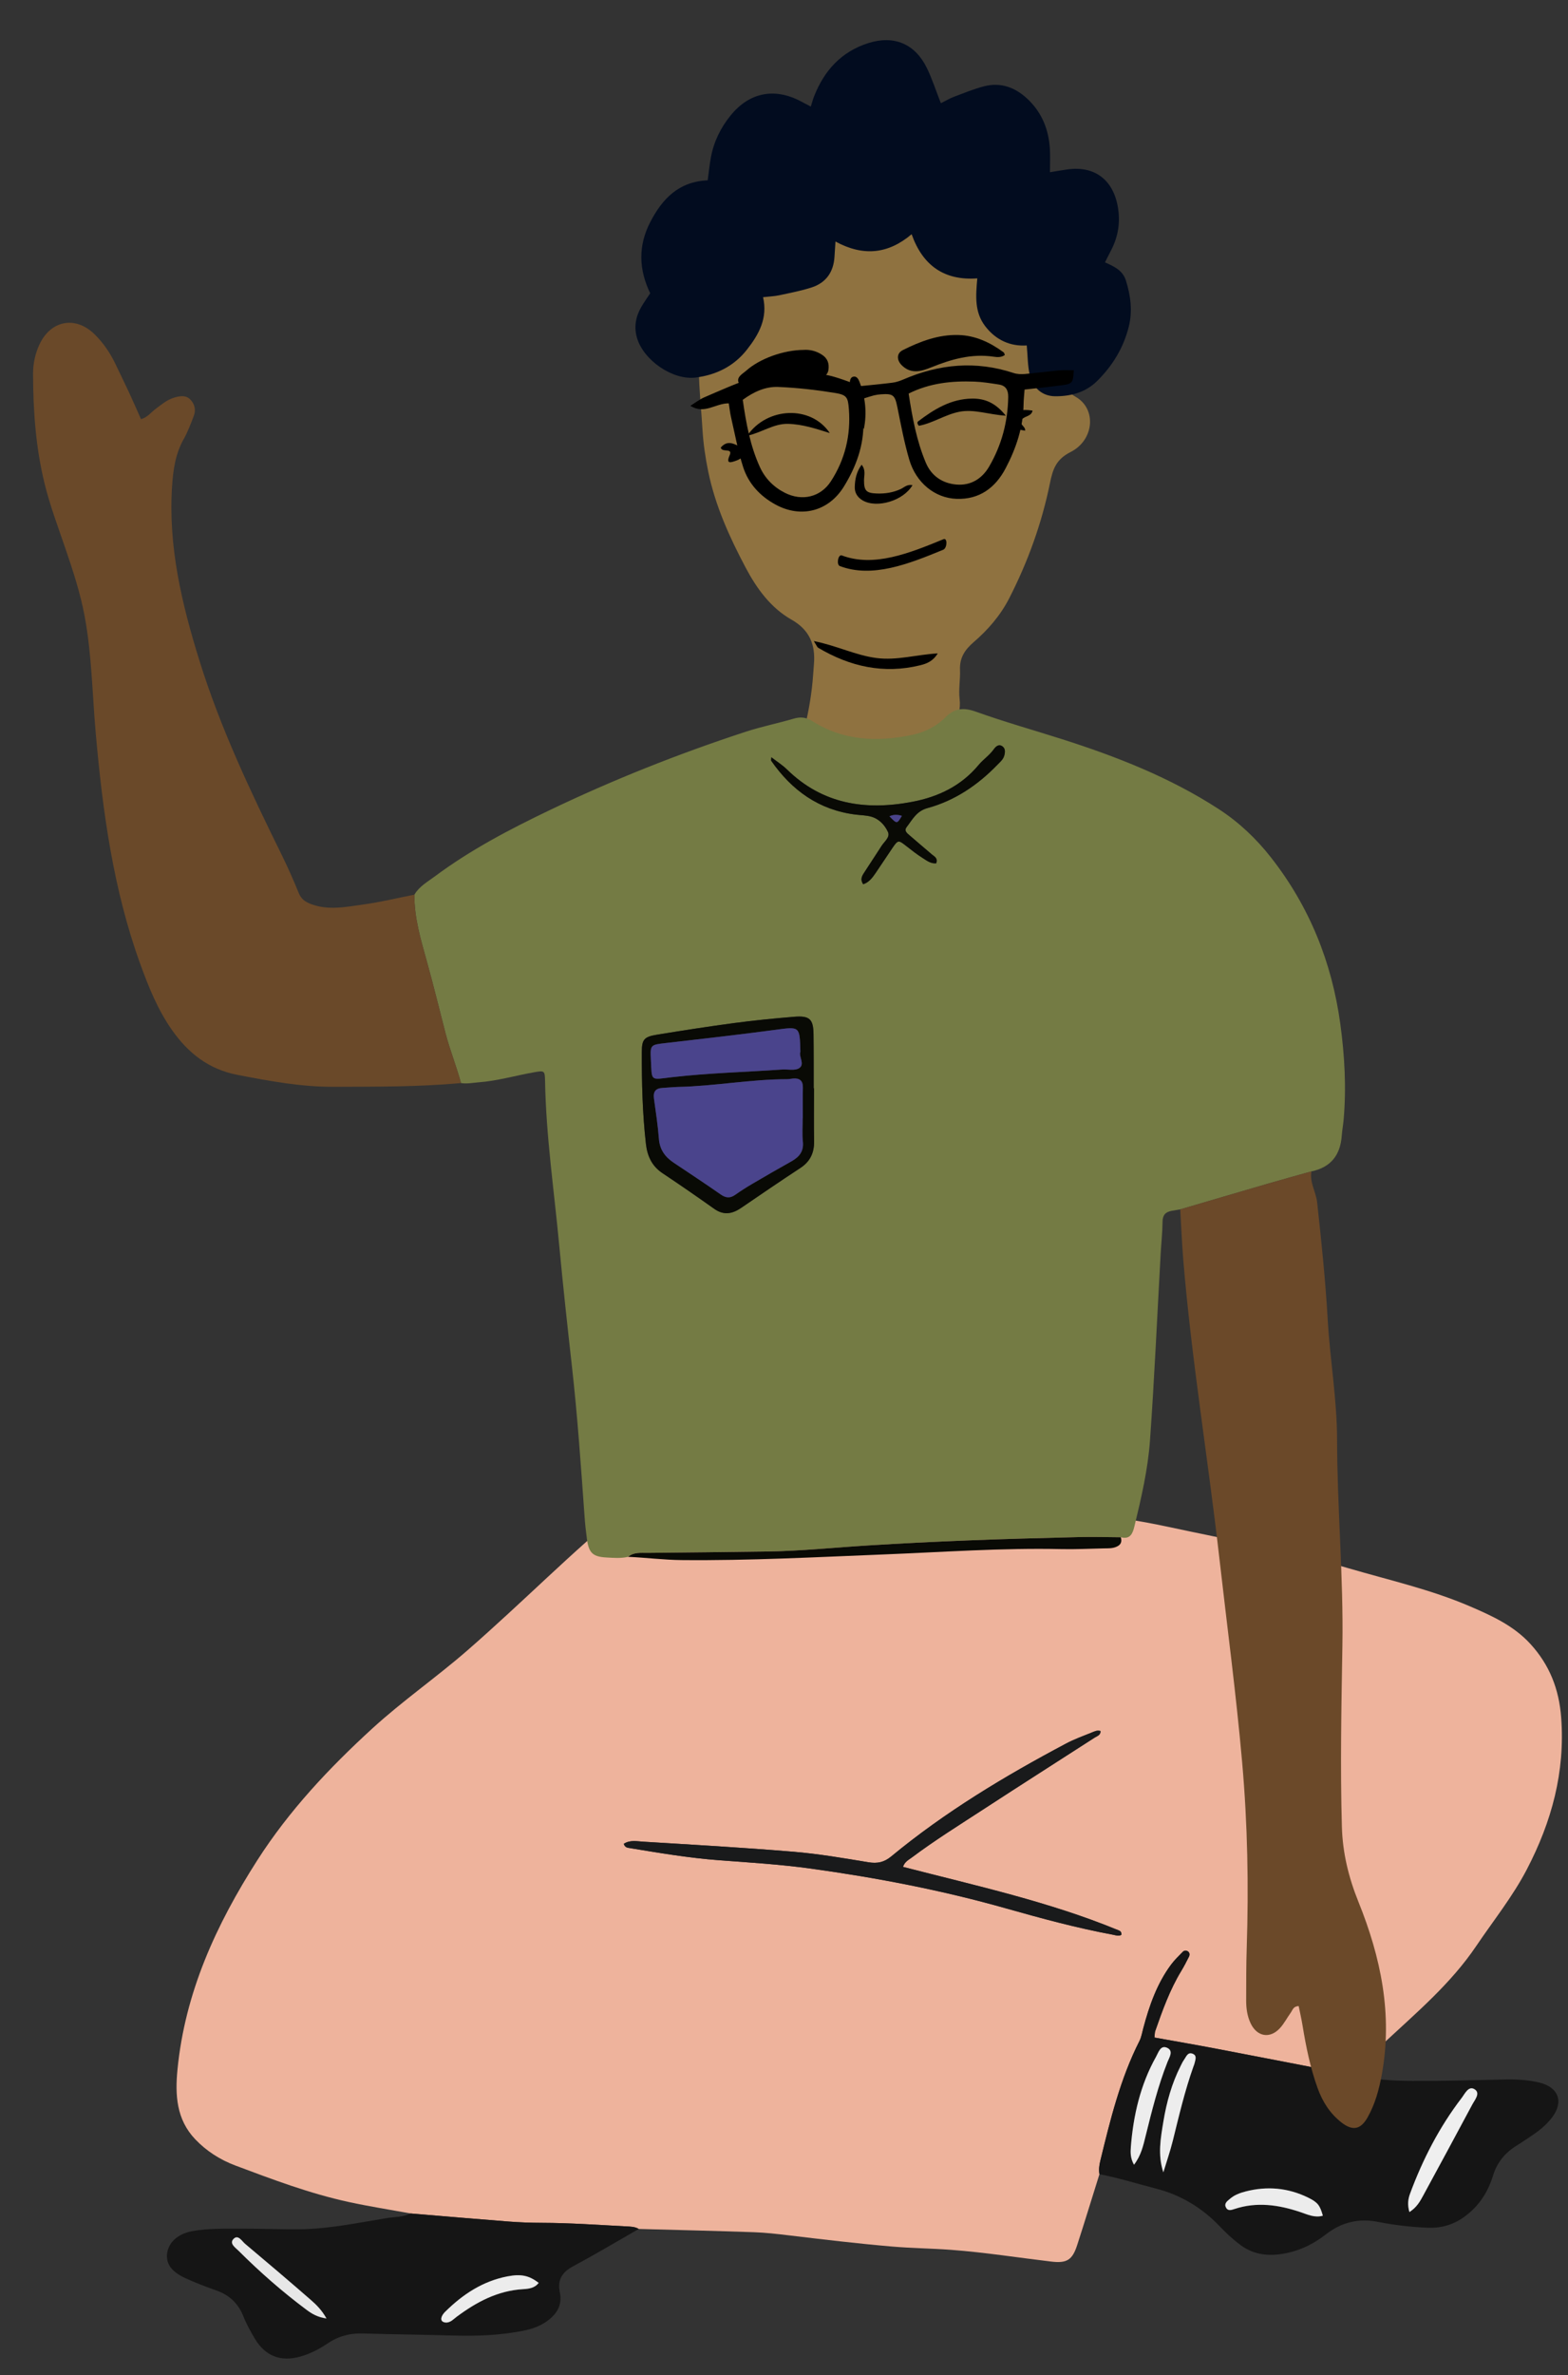 <svg viewBox="122.57 234 257.632 390" fill="none" xmlns="http://www.w3.org/2000/svg" xmlns:xlink="http://www.w3.org/1999/xlink" overflow="visible" width="257.632px" height="390px"><rect x="122.57" y="234" width="257.632" height="390" fill="#333333" stroke="none"/><g id="Master/Character/Sitting on Floor"><g id="Head" transform="translate(205 240) scale(1 1)"><g id="Head/Afro"><g id="Head"><path id="SKIN" fill-rule="evenodd" clip-rule="evenodd" d="M92.324 53.118C92.325 53.597 92.37 54.083 92.317 54.556C92.103 56.486 92.138 57.898 94.337 59.172C97.794 61.178 97.324 66.275 93.48 68.215C91.094 69.419 90.554 71.016 90.084 73.329C88.739 79.927 86.46 86.24 83.384 92.243C81.942 95.056 79.896 97.418 77.52 99.46C76.095 100.686 75.225 102.015 75.304 103.961C75.369 105.554 75.056 107.175 75.238 108.746C75.632 112.159 73.586 114.337 70.578 115.047C65.595 116.223 60.499 116.782 55.36 115.996C53.783 115.756 52.21 115.515 50.711 114.892C49.906 114.559 49.616 114.226 49.834 113.296C50.493 110.495 50.976 107.658 51.173 104.781C51.211 104.223 51.251 103.664 51.3 103.107C51.58 99.898 50.626 97.448 47.618 95.74C44.192 93.796 41.899 90.624 40.088 87.207C37.428 82.192 35.09 77.034 33.932 71.406C33.462 69.124 33.131 66.835 32.992 64.528C32.702 59.666 32.057 54.816 32.566 49.925C33.366 42.225 37.091 36.133 43.086 31.512C49.075 26.895 55.901 23.878 63.515 23.375C69.2 23 74.859 23.631 80.166 26.029C83.261 27.427 85.592 29.64 87.206 32.63C90.656 39.026 92.285 45.873 92.324 53.118" fill="#8f7240"/><g id="Group 5"><path id="Fill 3" fill-rule="evenodd" clip-rule="evenodd" d="M72.158 10.947C73.041 10.509 73.652 10.139 74.308 9.893C75.945 9.279 77.572 8.602 79.259 8.169C81.954 7.475 84.315 8.32 86.321 10.174C88.735 12.407 89.883 15.241 90.073 18.479C90.142 19.665 90.085 20.859 90.085 22.277C91.166 22.103 92.065 21.941 92.97 21.815C97.331 21.209 100.372 23.424 101.203 27.788C101.684 30.314 101.345 32.717 100.176 35.005C99.85 35.642 99.527 36.28 99.124 37.076C100.593 37.733 102.04 38.369 102.567 40.064C103.341 42.554 103.679 45.057 103.04 47.619C102.166 51.126 100.338 54.107 97.777 56.611C95.907 58.439 93.494 59.076 90.952 59.064C88.839 59.053 87.255 57.717 86.745 55.467C86.416 54.011 86.434 52.478 86.273 50.721C83.624 50.89 81.232 49.887 79.446 47.56C77.675 45.252 77.886 42.62 78.146 39.708C72.732 40.104 69.173 37.605 67.357 32.456C63.506 35.715 59.407 36.142 54.843 33.655C54.778 34.653 54.727 35.403 54.682 36.152C54.53 38.649 53.311 40.42 50.935 41.192C49.199 41.757 47.387 42.097 45.598 42.483C44.829 42.648 44.031 42.674 42.946 42.797C43.741 46.233 42.265 48.909 40.291 51.416C38.141 54.147 35.237 55.566 31.876 55.99C28.099 56.466 23.331 53.164 22.241 49.511C21.705 47.712 22.009 46.028 22.917 44.437C23.35 43.678 23.869 42.968 24.402 42.155C22.54 38.285 22.377 34.395 24.41 30.465C26.402 26.615 29.103 23.811 33.846 23.608C34.026 22.303 34.149 21.052 34.378 19.821C34.855 17.255 35.979 14.967 37.616 12.953C40.705 9.153 44.848 8.35 49.178 10.651C49.653 10.904 50.13 11.153 50.79 11.499C51.005 10.824 51.137 10.308 51.33 9.816C52.998 5.572 55.825 2.469 60.249 1.072C64.463 -0.258 67.909 1.195 69.845 5.137C70.718 6.914 71.323 8.822 72.158 10.947" fill="#020c1f"/></g></g></g></g><g id="Expression" transform="translate(235 281) scale(1 1)"><g id="Expression/Happy 2"><g id="Group 26"><g id="Group 5"><path id="Fill 3" fill-rule="evenodd" clip-rule="evenodd" d="M52.667 11.291C52.096 11.705 51.427 11.657 50.814 11.566C47.199 11.025 43.855 11.993 40.565 13.318C39.753 13.645 38.943 13.95 38.032 13.955C37.075 13.959 36.322 13.574 35.694 12.929C34.891 12.103 34.88 11.003 35.891 10.494C38.749 9.056 41.745 7.92 45.021 8.004C47.82 8.076 50.256 9.222 52.479 10.858C52.587 10.938 52.605 11.142 52.667 11.291" fill="black"/></g><path id="Fill 6" fill-rule="evenodd" clip-rule="evenodd" d="M19.601 10.452C20.601 10.375 21.667 10.613 22.639 11.25C23.545 11.845 23.839 12.678 23.688 13.725C23.545 14.724 22.734 14.962 21.983 15.16C21.383 15.317 20.707 15.356 20.093 15.263C17.105 14.807 14.228 15.375 11.351 16.067C10.545 16.261 9.481 16.897 8.971 15.905C8.472 14.935 9.579 14.393 10.198 13.844C12.415 11.875 16.316 10.474 19.601 10.452" fill="black"/><g id="Group 10"><path id="Fill 8" fill-rule="evenodd" clip-rule="evenodd" d="M21.283 58.258C25.106 59.025 28.171 60.606 31.587 61.043C34.955 61.473 38.153 60.479 41.643 60.282C40.87 61.579 39.804 61.975 38.766 62.23C32.776 63.703 27.223 62.454 22.005 59.357C21.829 59.253 21.751 58.985 21.283 58.258" fill="black"/></g><path id="Fill 11" fill-rule="evenodd" clip-rule="evenodd" d="M52.831 21.256C49.916 21.056 47.603 20.138 45.197 20.61C42.858 21.067 40.837 22.49 38.548 22.908C38.273 22.603 38.245 22.323 38.428 22.184C41.062 20.187 43.818 18.487 47.291 18.446C49.413 18.421 51.139 19.147 52.831 21.256" fill="black"/><path id="Fill 13" fill-rule="evenodd" clip-rule="evenodd" d="M23.906 24.105C21.646 23.393 19.401 22.643 17.026 22.592C14.669 22.542 12.71 24.038 10.345 24.544C13.576 19.801 20.831 19.493 23.906 24.105" fill="black"/><path id="Fill 15" fill-rule="evenodd" clip-rule="evenodd" d="M37.5 32.653C36.008 35.241 31.613 36.516 29.298 35.157C28.479 34.676 27.995 33.93 28.013 33.001C28.037 31.74 28.266 30.503 29.138 29.303C29.863 30.191 29.534 31.056 29.534 31.865C29.534 33.566 29.894 33.965 31.625 34.028C32.991 34.078 34.316 33.88 35.579 33.288C36.131 33.028 36.596 32.492 37.5 32.653" fill="black"/><path id="Fill 17" fill-rule="evenodd" clip-rule="evenodd" d="M29.508 23.44C27.758 21.151 27.455 18.504 27.224 15.844C27.189 15.448 27.328 14.968 27.73 14.857C28.296 14.701 28.595 15.2 28.763 15.628C29.751 18.15 30.048 20.753 29.508 23.44" fill="black"/><path id="Fill 19" fill-rule="evenodd" clip-rule="evenodd" d="M10.54 26.749C10.041 27.829 9.269 28.404 8.352 28.7C7.682 28.916 6.809 29.237 7.451 27.773C8.035 26.439 6.153 27.395 6 26.477C7.519 24.699 8.94 26.689 10.54 26.749" fill="black"/><g id="Group 23"><path id="Fill 21" fill-rule="evenodd" clip-rule="evenodd" d="M57.223 20.416C57.036 21.385 55.962 21.276 55.476 21.861C54.827 22.642 56.136 22.996 55.999 23.714C54.084 23.385 54.037 23.311 54.369 21.317C54.521 20.407 55.358 20.139 57.223 20.416" fill="black"/></g></g><path id="Fill 24" fill-rule="evenodd" clip-rule="evenodd" d="M42.598 41.529C36.975 43.842 31.136 46.181 25.886 44.196C25.278 43.966 24.96 45.716 25.564 45.944C30.894 47.96 36.839 45.611 42.548 43.262C43.209 42.991 43.266 41.254 42.598 41.529" fill="black"/></g></g><g id="Lower Body Sitting" transform="translate(69 123) scale(1 1)"><g id="Lower Body Sitting/Cross Legged 4"><g id="Group 25"><g id="Group 3"><path id="Fill 1" fill-rule="evenodd" clip-rule="evenodd" d="M156.87 361.469C156.821 361.414 156.775 361.32 156.722 361.315C156.668 361.309 156.605 361.393 156.547 361.438C156.596 361.493 156.641 361.587 156.695 361.592C156.749 361.597 156.811 361.513 156.87 361.469M201.936 417.52C202.231 416.663 202.843 416.391 203.341 416.018C207.183 413.138 211.261 410.607 215.278 407.989C221.305 404.059 227.379 400.203 233.425 396.303C233.826 396.046 234.439 395.902 234.388 395.212C233.801 395.047 233.361 395.299 232.934 395.47C231.526 396.036 230.086 396.555 228.75 397.264C218.635 402.627 208.845 408.505 199.991 415.819C198.836 416.772 197.724 417.008 196.259 416.765C192.161 416.087 188.051 415.381 183.916 415.037C175.712 414.355 167.489 413.891 159.271 413.388C158.21 413.323 157.06 413.067 156.056 413.743C156.203 414.155 156.44 414.336 156.782 414.392C161.748 415.209 166.704 416.057 171.737 416.433C176.756 416.807 181.779 417.113 186.778 417.803C197.639 419.303 208.369 421.363 218.928 424.353C224.692 425.985 230.483 427.555 236.384 428.652C236.886 428.745 237.408 428.973 237.842 428.657C237.841 428.073 237.501 427.999 237.22 427.884C225.878 423.225 213.932 420.619 201.936 417.52M234.215 467.979C232.998 471.863 231.81 475.757 230.555 479.628C229.754 482.098 228.844 482.634 226.264 482.326C220.797 481.675 215.354 480.815 209.86 480.404C206.596 480.16 203.323 480.135 200.055 479.853C194.408 479.367 188.785 478.694 183.16 478.021C181.258 477.794 179.348 477.573 177.436 477.507C171.133 477.289 164.828 477.143 158.523 476.97C157.879 476.586 157.154 476.587 156.442 476.55C151.837 476.307 147.236 475.981 142.621 475.967C140.794 475.962 138.964 475.897 137.143 475.757C131.768 475.342 126.397 474.875 121.024 474.428C117.651 473.811 114.259 473.282 110.909 472.557C104.488 471.168 98.351 468.851 92.221 466.548C89.734 465.614 87.488 464.181 85.644 462.245C82.55 458.995 82.324 454.979 82.731 450.8C83.966 438.14 89.095 426.98 95.852 416.429C101.069 408.283 107.62 401.316 114.724 394.819C119.686 390.28 125.222 386.446 130.291 382.043C132.583 380.052 134.831 378.009 137.069 375.955C141.368 372.01 145.592 367.98 149.952 364.102C152.574 361.77 155.504 359.793 158.069 357.381C158.34 357.126 158.721 356.802 159.11 357.154C159.494 357.501 159.218 357.882 159.004 358.216C158.416 359.134 157.434 359.814 157.257 360.948C157.649 361.356 158.061 361.292 158.417 361.138C162.237 359.495 166.327 359.149 170.379 358.93C180.191 358.4 190.002 357.524 199.84 357.905C206.304 358.156 212.759 358.642 219.211 359.117C223.359 359.422 227.515 359.312 231.667 359.63C236.302 359.985 240.842 360.692 245.385 361.668C255.298 363.799 265.285 365.603 275.029 368.46C281.768 370.436 288.649 371.97 295.132 374.762C298.738 376.315 302.293 377.934 305.026 380.922C308.172 384.364 309.734 388.335 310.083 393.025C310.747 401.948 308.519 410.103 304.447 417.923C302.105 422.419 298.942 426.341 296.128 430.511C291.957 436.693 286.328 441.435 280.949 446.437C279.138 448.121 277.303 449.779 275.48 451.449C274.832 451.575 274.212 451.395 273.587 451.274C266.854 449.972 260.122 448.656 253.385 447.373C250.036 446.735 246.674 446.159 243.254 445.543C243.307 445.075 243.286 444.747 243.386 444.462C244.573 441.071 245.785 437.692 247.665 434.6C248.12 433.852 248.521 433.069 248.914 432.286C249.061 431.994 249.065 431.639 248.775 431.417C248.498 431.205 248.139 431.228 247.905 431.469C247.238 432.15 246.541 432.819 245.976 433.582C243.654 436.715 242.401 440.326 241.411 444.047C241.226 444.739 241.111 445.473 240.792 446.101C237.621 452.35 235.99 459.098 234.343 465.842C234.172 466.541 234.088 467.257 234.215 467.979" fill="#EEB39C"/></g><path id="Fill 4" fill-rule="evenodd" clip-rule="evenodd" d="M244.717 467.674C245.242 465.938 245.842 464.22 246.278 462.462C247.291 458.371 248.251 454.269 249.664 450.291C249.717 450.141 249.79 449.995 249.824 449.841C249.958 449.24 250.324 448.5 249.503 448.193C248.705 447.895 248.462 448.716 248.112 449.203C247.881 449.524 247.715 449.893 247.536 450.247C246.091 453.115 245.245 456.17 244.724 459.325C244.272 462.061 243.761 464.793 244.717 467.674M270.925 474.797C270.447 473.099 270.097 472.602 268.495 471.82C265.209 470.215 261.769 469.903 258.235 470.815C257.312 471.053 256.394 471.385 255.654 472.029C255.248 472.383 254.677 472.748 254.979 473.402C255.286 474.07 255.848 473.884 256.417 473.695C260.08 472.483 263.662 473.008 267.221 474.203C268.409 474.602 269.591 475.188 270.925 474.797M239.894 466.431C241.069 464.895 241.419 463.267 241.809 461.693C242.823 457.589 243.842 453.493 245.4 449.55C245.697 448.796 246.422 447.747 245.355 447.238C244.259 446.715 243.922 447.97 243.528 448.675C240.944 453.282 239.785 458.305 239.374 463.523C239.303 464.43 239.297 465.377 239.894 466.431M285.144 474.202C286.366 473.418 286.899 472.434 287.428 471.457C290.12 466.493 292.817 461.53 295.475 456.548C295.895 455.761 296.868 454.662 295.843 454.03C294.852 453.42 294.256 454.778 293.719 455.479C290.06 460.252 287.338 465.543 285.253 471.171C284.92 472.069 284.799 472.994 285.144 474.202M234.216 467.98C234.089 467.257 234.173 466.541 234.344 465.842C235.99 459.099 237.622 452.351 240.793 446.102C241.112 445.474 241.227 444.739 241.411 444.047C242.402 440.326 243.655 436.715 245.977 433.582C246.542 432.82 247.238 432.151 247.905 431.469C248.14 431.229 248.499 431.205 248.776 431.417C249.066 431.64 249.062 431.994 248.915 432.286C248.522 433.07 248.121 433.853 247.666 434.601C245.785 437.693 244.573 441.071 243.387 444.462C243.286 444.747 243.308 445.075 243.255 445.543C246.675 446.159 250.036 446.736 253.386 447.373C260.123 448.656 266.855 449.973 273.588 451.275C274.213 451.396 274.833 451.575 275.481 451.449C278.805 452.471 282.246 452.646 285.675 452.665C290.712 452.695 295.75 452.541 300.787 452.435C302.716 452.394 304.627 452.484 306.504 452.941C309.677 453.712 310.536 456.116 308.563 458.691C307.728 459.78 306.694 460.663 305.565 461.433C304.64 462.064 303.715 462.696 302.764 463.284C300.852 464.467 299.536 466.064 298.867 468.254C298.082 470.825 296.696 473.014 294.524 474.713C292.594 476.223 290.48 476.879 288.06 476.77C285.339 476.647 282.635 476.34 279.973 475.811C276.766 475.174 273.955 475.891 271.415 477.867C269.231 479.567 266.826 480.692 264.046 481.096C261.531 481.462 259.298 481.065 257.257 479.513C256.105 478.637 255.046 477.667 254.056 476.622C251.126 473.533 247.647 471.409 243.499 470.342C240.407 469.546 237.356 468.591 234.216 467.98" fill="#151515"/><g id="Group 8"><path id="Fill 6" fill-rule="evenodd" clip-rule="evenodd" d="M107.214 491.672C106.417 490.254 105.507 489.377 104.574 488.567C101.025 485.482 97.443 482.434 93.839 479.411C93.3 478.959 92.693 477.819 91.923 478.625C91.21 479.371 92.259 480.049 92.762 480.551C96.264 484.046 99.98 487.304 103.949 490.26C104.804 490.897 105.742 491.465 107.214 491.672M142.077 485.819C140.514 484.639 139.245 484.319 136.958 484.756C132.895 485.531 129.601 487.712 126.709 490.573C126.488 490.792 126.28 491.058 126.163 491.342C126.047 491.625 125.998 491.996 126.326 492.198C126.508 492.311 126.77 492.357 126.987 492.337C127.668 492.276 128.111 491.759 128.616 491.384C131.869 488.969 135.332 487.109 139.503 486.86C140.406 486.807 141.435 486.702 142.077 485.819M121.024 474.429C126.397 474.875 131.768 475.342 137.143 475.757C138.964 475.898 140.794 475.962 142.621 475.967C147.236 475.982 151.837 476.308 156.442 476.55C157.153 476.587 157.879 476.586 158.523 476.971C154.926 479.028 151.365 481.154 147.715 483.114C145.899 484.089 145.133 485.361 145.555 487.382C146.01 489.561 144.973 491.082 143.26 492.24C142.121 493.011 140.833 493.433 139.487 493.697C135.702 494.443 131.881 494.582 128.034 494.469C123.082 494.323 118.127 494.287 113.176 494.133C111.011 494.066 109.084 494.61 107.308 495.824C105.915 496.776 104.408 497.519 102.777 497.961C99.635 498.814 97.115 497.8 95.438 494.981C94.746 493.818 94.073 492.622 93.58 491.367C92.73 489.205 91.258 487.817 89.078 487.056C87.347 486.451 85.626 485.791 83.964 485.019C81.648 483.942 80.768 482.584 81.05 480.855C81.337 479.096 82.861 477.763 85.129 477.34C87.818 476.838 90.545 476.938 93.258 476.925C96.454 476.91 99.651 477.059 102.846 477.022C107.659 476.966 112.363 475.965 117.09 475.195C118.405 474.982 119.786 475.054 121.024 474.429" fill="#151515"/></g><path id="Fill 9" fill-rule="evenodd" clip-rule="evenodd" d="M201.936 417.521C213.932 420.62 225.878 423.226 237.22 427.884C237.501 428 237.841 428.074 237.842 428.658C237.408 428.974 236.886 428.746 236.384 428.653C230.483 427.556 224.692 425.986 218.928 424.354C208.369 421.364 197.639 419.304 186.778 417.804C181.779 417.114 176.756 416.808 171.737 416.434C166.705 416.058 161.748 415.209 156.782 414.393C156.44 414.336 156.204 414.156 156.056 413.744C157.06 413.068 158.21 413.324 159.271 413.389C167.489 413.892 175.712 414.356 183.916 415.038C188.051 415.381 192.161 416.087 196.259 416.766C197.724 417.008 198.836 416.773 199.991 415.82C208.845 408.506 218.635 402.627 228.75 397.265C230.086 396.556 231.526 396.037 232.934 395.471C233.361 395.299 233.801 395.047 234.388 395.213C234.439 395.903 233.826 396.046 233.425 396.304C227.379 400.204 221.305 404.06 215.278 407.989C211.261 410.608 207.183 413.139 203.341 416.019C202.843 416.392 202.231 416.664 201.936 417.521" fill="#191A1B"/><path id="Fill 11" fill-rule="evenodd" clip-rule="evenodd" d="M156.87 361.469C156.811 361.513 156.749 361.597 156.695 361.592C156.641 361.587 156.596 361.493 156.547 361.438C156.605 361.393 156.668 361.309 156.722 361.315C156.775 361.32 156.821 361.414 156.87 361.469" fill="white"/><path id="Fill 13" fill-rule="evenodd" clip-rule="evenodd" d="M285.143 474.202C284.798 472.994 284.919 472.068 285.252 471.171C287.337 465.543 290.059 460.252 293.718 455.478C294.255 454.778 294.851 453.42 295.842 454.03C296.868 454.662 295.894 455.761 295.474 456.548C292.816 461.53 290.12 466.493 287.427 471.457C286.898 472.433 286.366 473.418 285.143 474.202" fill="#EFEFEF"/><path id="Fill 15" fill-rule="evenodd" clip-rule="evenodd" d="M239.893 466.431C239.296 465.377 239.302 464.43 239.373 463.523C239.785 458.305 240.943 453.283 243.527 448.675C243.921 447.97 244.258 446.715 245.354 447.239C246.421 447.747 245.697 448.796 245.399 449.55C243.841 453.493 242.823 457.589 241.808 461.693C241.418 463.267 241.068 464.895 239.893 466.431" fill="#EDEDED"/><path id="Fill 17" fill-rule="evenodd" clip-rule="evenodd" d="M270.924 474.797C269.59 475.188 268.408 474.602 267.22 474.203C263.661 473.008 260.079 472.483 256.416 473.695C255.847 473.884 255.285 474.069 254.978 473.401C254.676 472.748 255.247 472.383 255.653 472.029C256.393 471.385 257.311 471.053 258.234 470.815C261.768 469.902 265.208 470.215 268.494 471.82C270.096 472.602 270.446 473.099 270.924 474.797" fill="#ECECEC"/><path id="Fill 19" fill-rule="evenodd" clip-rule="evenodd" d="M244.716 467.674C243.76 464.793 244.271 462.061 244.723 459.325C245.244 456.17 246.09 453.115 247.535 450.247C247.714 449.893 247.88 449.524 248.111 449.203C248.461 448.716 248.704 447.895 249.502 448.193C250.323 448.5 249.957 449.24 249.823 449.841C249.789 449.995 249.716 450.141 249.663 450.291C248.25 454.269 247.29 458.371 246.277 462.462C245.841 464.22 245.241 465.938 244.716 467.674" fill="#EDEDED"/><path id="Fill 21" fill-rule="evenodd" clip-rule="evenodd" d="M142.077 485.82C141.435 486.703 140.407 486.807 139.503 486.861C135.332 487.109 131.869 488.969 128.616 491.384C128.111 491.759 127.668 492.276 126.987 492.338C126.77 492.357 126.508 492.311 126.326 492.199C125.998 491.997 126.047 491.626 126.163 491.342C126.28 491.058 126.488 490.793 126.709 490.574C129.601 487.713 132.895 485.532 136.958 484.757C139.245 484.32 140.515 484.639 142.077 485.82" fill="#ECECEC"/><path id="Fill 23" fill-rule="evenodd" clip-rule="evenodd" d="M107.214 491.672C105.742 491.465 104.804 490.897 103.949 490.26C99.98 487.304 96.264 484.046 92.762 480.551C92.259 480.049 91.21 479.371 91.923 478.625C92.693 477.819 93.3 478.959 93.839 479.411C97.443 482.434 101.025 485.482 104.574 488.567C105.507 489.377 106.417 490.254 107.214 491.672" fill="#E7E7E7"/></g></g></g><g id="Upper Body" transform="translate(0 227) scale(1 1)"><g id="Upper Body/Wave"><g id="Group 21"><path id="Fill 1" fill-rule="evenodd" clip-rule="evenodd" d="M276.4 148.742C276.693 147.856 276.073 147.628 275.677 147.286C274.47 146.242 273.242 145.224 272.041 144.175C271.633 143.82 271.057 143.425 271.544 142.792C272.491 141.561 273.15 140.175 274.963 139.68C279.448 138.458 283.208 135.915 286.435 132.584C286.877 132.127 287.391 131.719 287.573 131.071C287.729 130.51 287.787 129.9 287.261 129.534C286.653 129.111 286.172 129.581 285.853 130.027C285.146 131.015 284.121 131.687 283.362 132.599C280.513 136.025 276.765 137.825 272.504 138.642C264.806 140.117 257.729 139.077 251.863 133.329C251.134 132.616 250.249 132.062 249.305 131.332C249.281 131.748 249.242 131.85 249.277 131.901C252.666 136.774 257.115 139.99 263.132 140.745C264.003 140.855 264.905 140.854 265.737 141.094C267.028 141.465 267.951 142.47 268.468 143.607C268.857 144.461 267.879 145.162 267.42 145.883C266.518 147.296 265.581 148.685 264.676 150.096C264.296 150.689 263.796 151.281 264.396 152.184C265.349 151.882 265.907 151.114 266.439 150.341C267.345 149.027 268.21 147.683 269.11 146.365C270.147 144.846 270.146 144.864 271.594 146.003C272.408 146.644 273.231 147.283 274.104 147.838C274.802 148.282 275.505 148.843 276.4 148.742M256.317 185.678H256.264C256.264 184.239 256.268 182.8 256.263 181.361C256.259 179.842 256.26 178.323 256.236 176.804C256.198 174.32 255.601 173.732 253.018 173.946C249.755 174.216 246.494 174.536 243.25 174.969C238.977 175.537 234.715 176.198 230.461 176.896C228.377 177.239 228.029 177.702 228.024 179.723C228.009 184.762 228.127 189.796 228.697 194.809C228.925 196.817 229.678 198.464 231.429 199.63C234.289 201.534 237.116 203.489 239.918 205.477C241.469 206.577 242.878 206.324 244.336 205.33C247.569 203.125 250.8 200.914 254.075 198.771C255.722 197.693 256.367 196.233 256.331 194.314C256.276 191.436 256.317 188.556 256.317 185.678M316.491 205.571C316.02 205.649 315.548 205.72 315.08 205.806C314.091 205.99 313.591 206.487 313.583 207.595C313.57 209.35 313.371 211.103 313.273 212.859C312.703 223.067 312.25 233.284 311.522 243.482C311.182 248.255 310.09 252.949 308.963 257.609C308.684 258.767 308.281 259.811 306.729 259.404C304.428 259.39 302.126 259.318 299.825 259.374C293.757 259.522 287.689 259.682 281.624 259.92C276.119 260.136 270.616 260.414 265.117 260.753C259.703 261.086 254.303 261.652 248.876 261.738C242.245 261.842 235.613 261.893 228.983 261.97C227.874 261.982 226.725 261.812 225.774 262.616C224.589 262.893 223.386 262.792 222.196 262.724C219.945 262.595 219.308 261.965 219 259.661C218.841 258.474 218.71 257.282 218.624 256.087C218.031 247.805 217.46 239.519 216.534 231.266C215.796 224.68 215.071 218.096 214.456 211.497C213.619 202.516 212.29 193.58 212.128 184.54C212.096 182.788 212.042 182.755 210.344 183.054C207.284 183.593 204.288 184.479 201.171 184.711C200.218 184.782 199.273 184.992 198.312 184.825C197.569 182.059 196.486 179.404 195.765 176.623C194.747 172.703 193.795 168.765 192.707 164.859C191.712 161.284 190.622 157.681 190.659 153.894C191.455 152.532 192.817 151.79 194.02 150.894C199.879 146.529 206.33 143.159 212.888 140.018C223.342 135.012 234.104 130.739 245.122 127.138C247.698 126.297 250.373 125.763 252.975 124.997C254.129 124.657 255.049 124.769 256.092 125.429C261.121 128.612 266.622 128.842 272.261 127.703C274.396 127.271 276.364 126.339 277.93 124.755C279.398 123.269 280.9 123.128 282.915 123.851C287.567 125.521 292.339 126.856 297.053 128.359C306.057 131.229 314.817 134.657 322.794 139.831C326.11 141.983 328.952 144.667 331.386 147.769C337.704 155.818 341.399 164.975 342.786 175.082C343.504 180.32 343.798 185.579 343.335 190.86C343.257 191.734 343.089 192.6 343.028 193.474C342.801 196.654 341.229 198.669 338.052 199.332C335.676 200 333.296 200.65 330.926 201.339C326.111 202.738 321.302 204.159 316.491 205.571" fill="#747b44"/><g id="Group 5"><path id="SKIN" fill-rule="evenodd" clip-rule="evenodd" d="M190.659 153.894C190.622 157.682 191.712 161.285 192.707 164.859C193.795 168.765 194.747 172.703 195.765 176.623C196.487 179.404 197.569 182.06 198.312 184.825C191.38 185.471 184.43 185.418 177.477 185.447C172.07 185.471 166.84 184.503 161.575 183.483C156.846 182.568 153.476 179.898 150.813 176.099C148.498 172.797 147.005 169.102 145.636 165.334C141.174 153.054 139.438 140.267 138.297 127.339C137.735 120.977 137.658 114.568 136.492 108.256C135.778 104.388 134.555 100.683 133.29 96.981C132.077 93.43 130.747 89.917 129.86 86.26C128.438 80.401 128.02 74.436 128 68.436C127.994 66.754 128.333 65.099 129.057 63.549C130.899 59.605 134.948 58.821 138.057 61.837C139.563 63.298 140.721 65.017 141.612 66.919C142.324 68.438 143.079 69.936 143.785 71.458C144.449 72.889 145.073 74.338 145.735 75.826C146.799 75.529 147.375 74.71 148.125 74.149C149.086 73.431 150.012 72.636 151.179 72.289C152.101 72.014 153.106 71.819 153.878 72.635C154.591 73.39 154.774 74.344 154.401 75.313C153.913 76.578 153.446 77.869 152.782 79.042C151.404 81.477 151.026 84.054 150.843 86.829C150.191 96.762 152.45 106.199 155.359 115.532C158.792 126.549 163.723 136.943 168.81 147.268C169.833 149.345 170.778 151.466 171.649 153.611C172.052 154.604 172.687 155.064 173.659 155.435C176.513 156.522 179.368 155.907 182.193 155.523C185.036 155.136 187.839 154.449 190.659 153.894" fill="#6A4929"/></g><g id="Group 8"><path id="SKIN_2" fill-rule="evenodd" clip-rule="evenodd" d="M316.49 205.571C321.302 204.159 326.11 202.738 330.926 201.339C333.295 200.651 335.676 200 338.052 199.333C337.713 201.14 338.794 202.684 338.983 204.406C339.692 210.847 340.355 217.295 340.728 223.761C341.106 230.31 342.251 236.797 342.26 243.372C342.275 254.653 343.322 265.911 343.135 277.193C342.97 287.113 342.77 297.027 343.051 306.95C343.172 311.268 344.167 315.291 345.772 319.269C349.452 328.382 351.422 337.758 349.606 347.635C349.155 350.089 348.506 352.477 347.275 354.653C346.126 356.685 344.797 356.91 342.965 355.477C341.082 354.004 339.855 352.058 339.054 349.832C337.859 346.509 337.158 343.066 336.59 339.589C336.414 338.515 336.168 337.451 335.954 336.386C335.067 336.39 334.955 337.031 334.659 337.444C334.053 338.286 333.573 339.237 332.88 339.994C331.233 341.795 329.095 341.417 328.05 339.198C327.494 338.019 327.32 336.744 327.323 335.457C327.33 332.577 327.319 329.696 327.414 326.819C327.748 316.654 327.557 306.507 326.665 296.371C325.676 285.137 324.182 273.963 322.909 262.762C321.058 246.477 318.356 230.296 316.997 213.953C316.764 211.164 316.656 208.365 316.49 205.571" fill="#6B4929"/></g><path id="Fill 9" fill-rule="evenodd" clip-rule="evenodd" d="M225.773 262.615C226.724 261.812 227.873 261.982 228.982 261.969C235.613 261.892 242.244 261.842 248.875 261.737C254.302 261.652 259.703 261.085 265.116 260.752C270.615 260.413 276.118 260.136 281.623 259.92C287.689 259.681 293.757 259.522 299.824 259.374C302.125 259.318 304.428 259.389 306.729 259.404C306.922 260.105 306.787 260.614 306.046 260.949C305.352 261.262 304.648 261.217 303.937 261.23C301.623 261.275 299.309 261.4 296.998 261.348C287.257 261.13 277.546 261.84 267.824 262.222C256.747 262.659 245.674 263.259 234.58 263.151C231.63 263.122 228.711 262.749 225.773 262.615" fill="#090A05"/><path id="Fill 11" fill-rule="evenodd" clip-rule="evenodd" d="M254.08 179.687C253.971 175.459 253.983 175.551 249.963 176.089C243.959 176.893 237.938 177.567 231.92 178.264C229.445 178.55 229.394 178.539 229.516 181.014C229.694 184.627 229.383 184.283 232.927 183.873C238.955 183.176 245.013 183.029 251.055 182.607C252.007 182.541 253.165 182.834 253.866 182.39C254.885 181.744 253.768 180.481 254.08 179.687V179.687ZM254.457 190.596H254.479C254.479 188.92 254.454 187.244 254.488 185.568C254.512 184.403 253.924 183.996 252.852 184.088C252.535 184.116 252.219 184.193 251.902 184.193C245.913 184.199 240.003 185.331 234.023 185.463C233.147 185.482 232.274 185.583 231.399 185.63C230.283 185.689 229.872 186.261 230.021 187.357C230.324 189.566 230.665 191.773 230.835 193.993C230.97 195.767 231.852 196.959 233.247 197.895C235.831 199.627 238.434 201.333 240.982 203.114C241.827 203.705 242.527 203.773 243.368 203.178C244.278 202.535 245.224 201.935 246.185 201.37C248.317 200.119 250.457 198.883 252.615 197.677C253.906 196.955 254.662 196.033 254.485 194.424C254.347 193.162 254.457 191.873 254.457 190.596V190.596ZM256.318 185.678C256.318 188.557 256.277 191.437 256.332 194.314C256.368 196.233 255.723 197.693 254.076 198.771C250.802 200.915 247.571 203.125 244.337 205.331C242.879 206.324 241.471 206.578 239.919 205.477C237.118 203.489 234.29 201.535 231.431 199.63C229.679 198.464 228.927 196.817 228.699 194.81C228.128 189.796 228.011 184.762 228.025 179.724C228.031 177.703 228.378 177.239 230.462 176.896C234.716 176.198 238.978 175.538 243.251 174.969C246.495 174.536 249.757 174.216 253.019 173.946C255.602 173.732 256.2 174.32 256.238 176.804C256.261 178.323 256.26 179.842 256.265 181.361C256.269 182.8 256.266 184.239 256.266 185.678H256.318Z" fill="#090A05"/><path id="Fill 13" fill-rule="evenodd" clip-rule="evenodd" d="M270.753 140.958C270.058 140.734 269.421 140.715 268.707 141.022C269.947 142.305 269.947 142.305 270.753 140.958M276.4 148.742C275.506 148.842 274.803 148.282 274.105 147.837C273.232 147.282 272.408 146.644 271.595 146.003C270.147 144.864 270.148 144.846 269.11 146.365C268.21 147.683 267.346 149.026 266.44 150.341C265.907 151.113 265.35 151.881 264.397 152.184C263.797 151.28 264.297 150.688 264.677 150.096C265.581 148.685 266.519 147.295 267.42 145.883C267.88 145.162 268.857 144.46 268.469 143.606C267.951 142.47 267.028 141.464 265.737 141.093C264.905 140.854 264.003 140.854 263.133 140.745C257.115 139.989 252.667 136.773 249.278 131.9C249.243 131.85 249.282 131.748 249.305 131.332C250.25 132.062 251.135 132.615 251.863 133.329C257.73 139.077 264.807 140.117 272.505 138.642C276.766 137.825 280.514 136.025 283.362 132.599C284.121 131.687 285.147 131.015 285.854 130.027C286.173 129.581 286.653 129.111 287.262 129.534C287.787 129.9 287.73 130.51 287.573 131.07C287.392 131.718 286.877 132.127 286.436 132.583C283.208 135.915 279.448 138.458 274.964 139.68C273.15 140.174 272.491 141.561 271.544 142.791C271.058 143.424 271.634 143.819 272.041 144.175C273.242 145.224 274.471 146.242 275.678 147.286C276.073 147.627 276.693 147.856 276.4 148.742" fill="#090A05"/><path id="Fill 15" fill-rule="evenodd" clip-rule="evenodd" d="M254.456 190.596C254.456 191.873 254.346 193.162 254.484 194.424C254.66 196.033 253.904 196.955 252.613 197.678C250.456 198.884 248.315 200.119 246.184 201.37C245.222 201.935 244.277 202.535 243.366 203.179C242.525 203.773 241.826 203.705 240.981 203.115C238.432 201.333 235.83 199.628 233.246 197.895C231.851 196.959 230.969 195.767 230.833 193.993C230.664 191.774 230.322 189.566 230.02 187.358C229.87 186.261 230.281 185.69 231.397 185.63C232.272 185.584 233.146 185.483 234.021 185.463C240.002 185.331 245.912 184.2 251.901 184.194C252.218 184.193 252.534 184.116 252.851 184.089C253.923 183.996 254.51 184.403 254.486 185.569C254.453 187.244 254.478 188.92 254.478 190.596H254.456Z" fill="#4A448C"/><path id="Fill 17" fill-rule="evenodd" clip-rule="evenodd" d="M254.079 179.687C253.767 180.481 254.884 181.744 253.865 182.39C253.164 182.834 252.006 182.541 251.054 182.607C245.012 183.029 238.954 183.176 232.926 183.873C229.382 184.283 229.693 184.627 229.515 181.014C229.393 178.539 229.444 178.55 231.919 178.264C237.937 177.567 243.958 176.893 249.962 176.089C253.982 175.551 253.97 175.459 254.079 179.687" fill="#4A448C"/><path id="Fill 19" fill-rule="evenodd" clip-rule="evenodd" d="M270.753 140.958C269.947 142.305 269.947 142.305 268.707 141.022C269.421 140.715 270.058 140.734 270.753 140.958" fill="#4A448C"/></g></g></g><g id="Facial Hair" transform="translate(237 299) scale(66 62)"><g id="Facial Hair/None" stroke="none" stroke-width="1" fill="none" fill-rule="evenodd" fill-opacity="0"/></g><g id="Accessories" transform="translate(223 251) scale(1 1)"><g id="Accessories/Glasses"><path id="Accesories" fill-rule="evenodd" clip-rule="evenodd" d="M48.865 47.621C49.469 51.534 50.168 55.374 51.695 58.989C52.6 61.133 54.402 62.361 56.713 62.558C59.088 62.762 60.933 61.591 62.089 59.609C64.136 56.099 65.166 52.267 65.227 48.181C65.245 47.045 64.827 46.309 63.692 46.134C62.357 45.928 61.014 45.705 59.667 45.656C55.981 45.523 52.365 45.874 48.865 47.621M21.609 48.648C22.154 52.445 22.824 56.193 24.429 59.698C25.282 61.56 26.69 62.981 28.519 63.909C31.368 65.353 34.403 64.618 36.084 62.034C38.421 58.442 39.371 54.464 39.048 50.198C38.896 48.202 38.708 47.83 36.68 47.504C33.629 47.013 30.537 46.663 27.449 46.533C25.36 46.445 23.43 47.315 21.609 48.648M41.076 46.381C42.572 46.226 44.382 46.067 46.184 45.837C46.788 45.761 47.396 45.563 47.958 45.321C53.882 42.758 59.911 42.197 66.111 44.246C66.685 44.435 67.349 44.46 67.959 44.408C69.863 44.243 71.757 43.98 73.66 43.806C74.431 43.735 75.212 43.794 76 43.794C75.9 45.77 75.761 46.014 74.278 46.221C72.237 46.507 70.181 46.703 67.913 46.962C67.851 47.825 67.758 48.597 67.748 49.369C67.695 53.137 66.531 56.598 64.804 59.883C63.111 63.103 60.486 65.031 56.754 64.907C53.172 64.787 50.078 62.257 48.969 58.475C48.139 55.651 47.597 52.737 47.011 49.846C46.613 47.89 46.331 47.599 44.336 47.743C43.94 47.771 43.54 47.824 43.155 47.919C42.623 48.052 42.104 48.236 41.431 48.444C41.431 49.735 41.406 50.998 41.435 52.261C41.522 56.157 40.225 59.647 38.226 62.89C35.722 66.952 31.201 68.132 27.003 65.85C24.459 64.468 22.536 62.407 21.659 59.645C20.817 56.996 20.312 54.238 19.688 51.521C19.515 50.769 19.436 49.996 19.313 49.225C17.11 49.206 15.31 51.102 13 49.628C13.764 49.157 14.485 48.586 15.3 48.234C17.856 47.13 20.405 45.987 23.038 45.1C24.82 44.498 26.728 44.056 28.596 43.986C30.807 43.903 33.068 44.127 35.246 44.539C37.165 44.901 38.998 45.705 41.076 46.381" fill="black"/></g></g></g></svg>